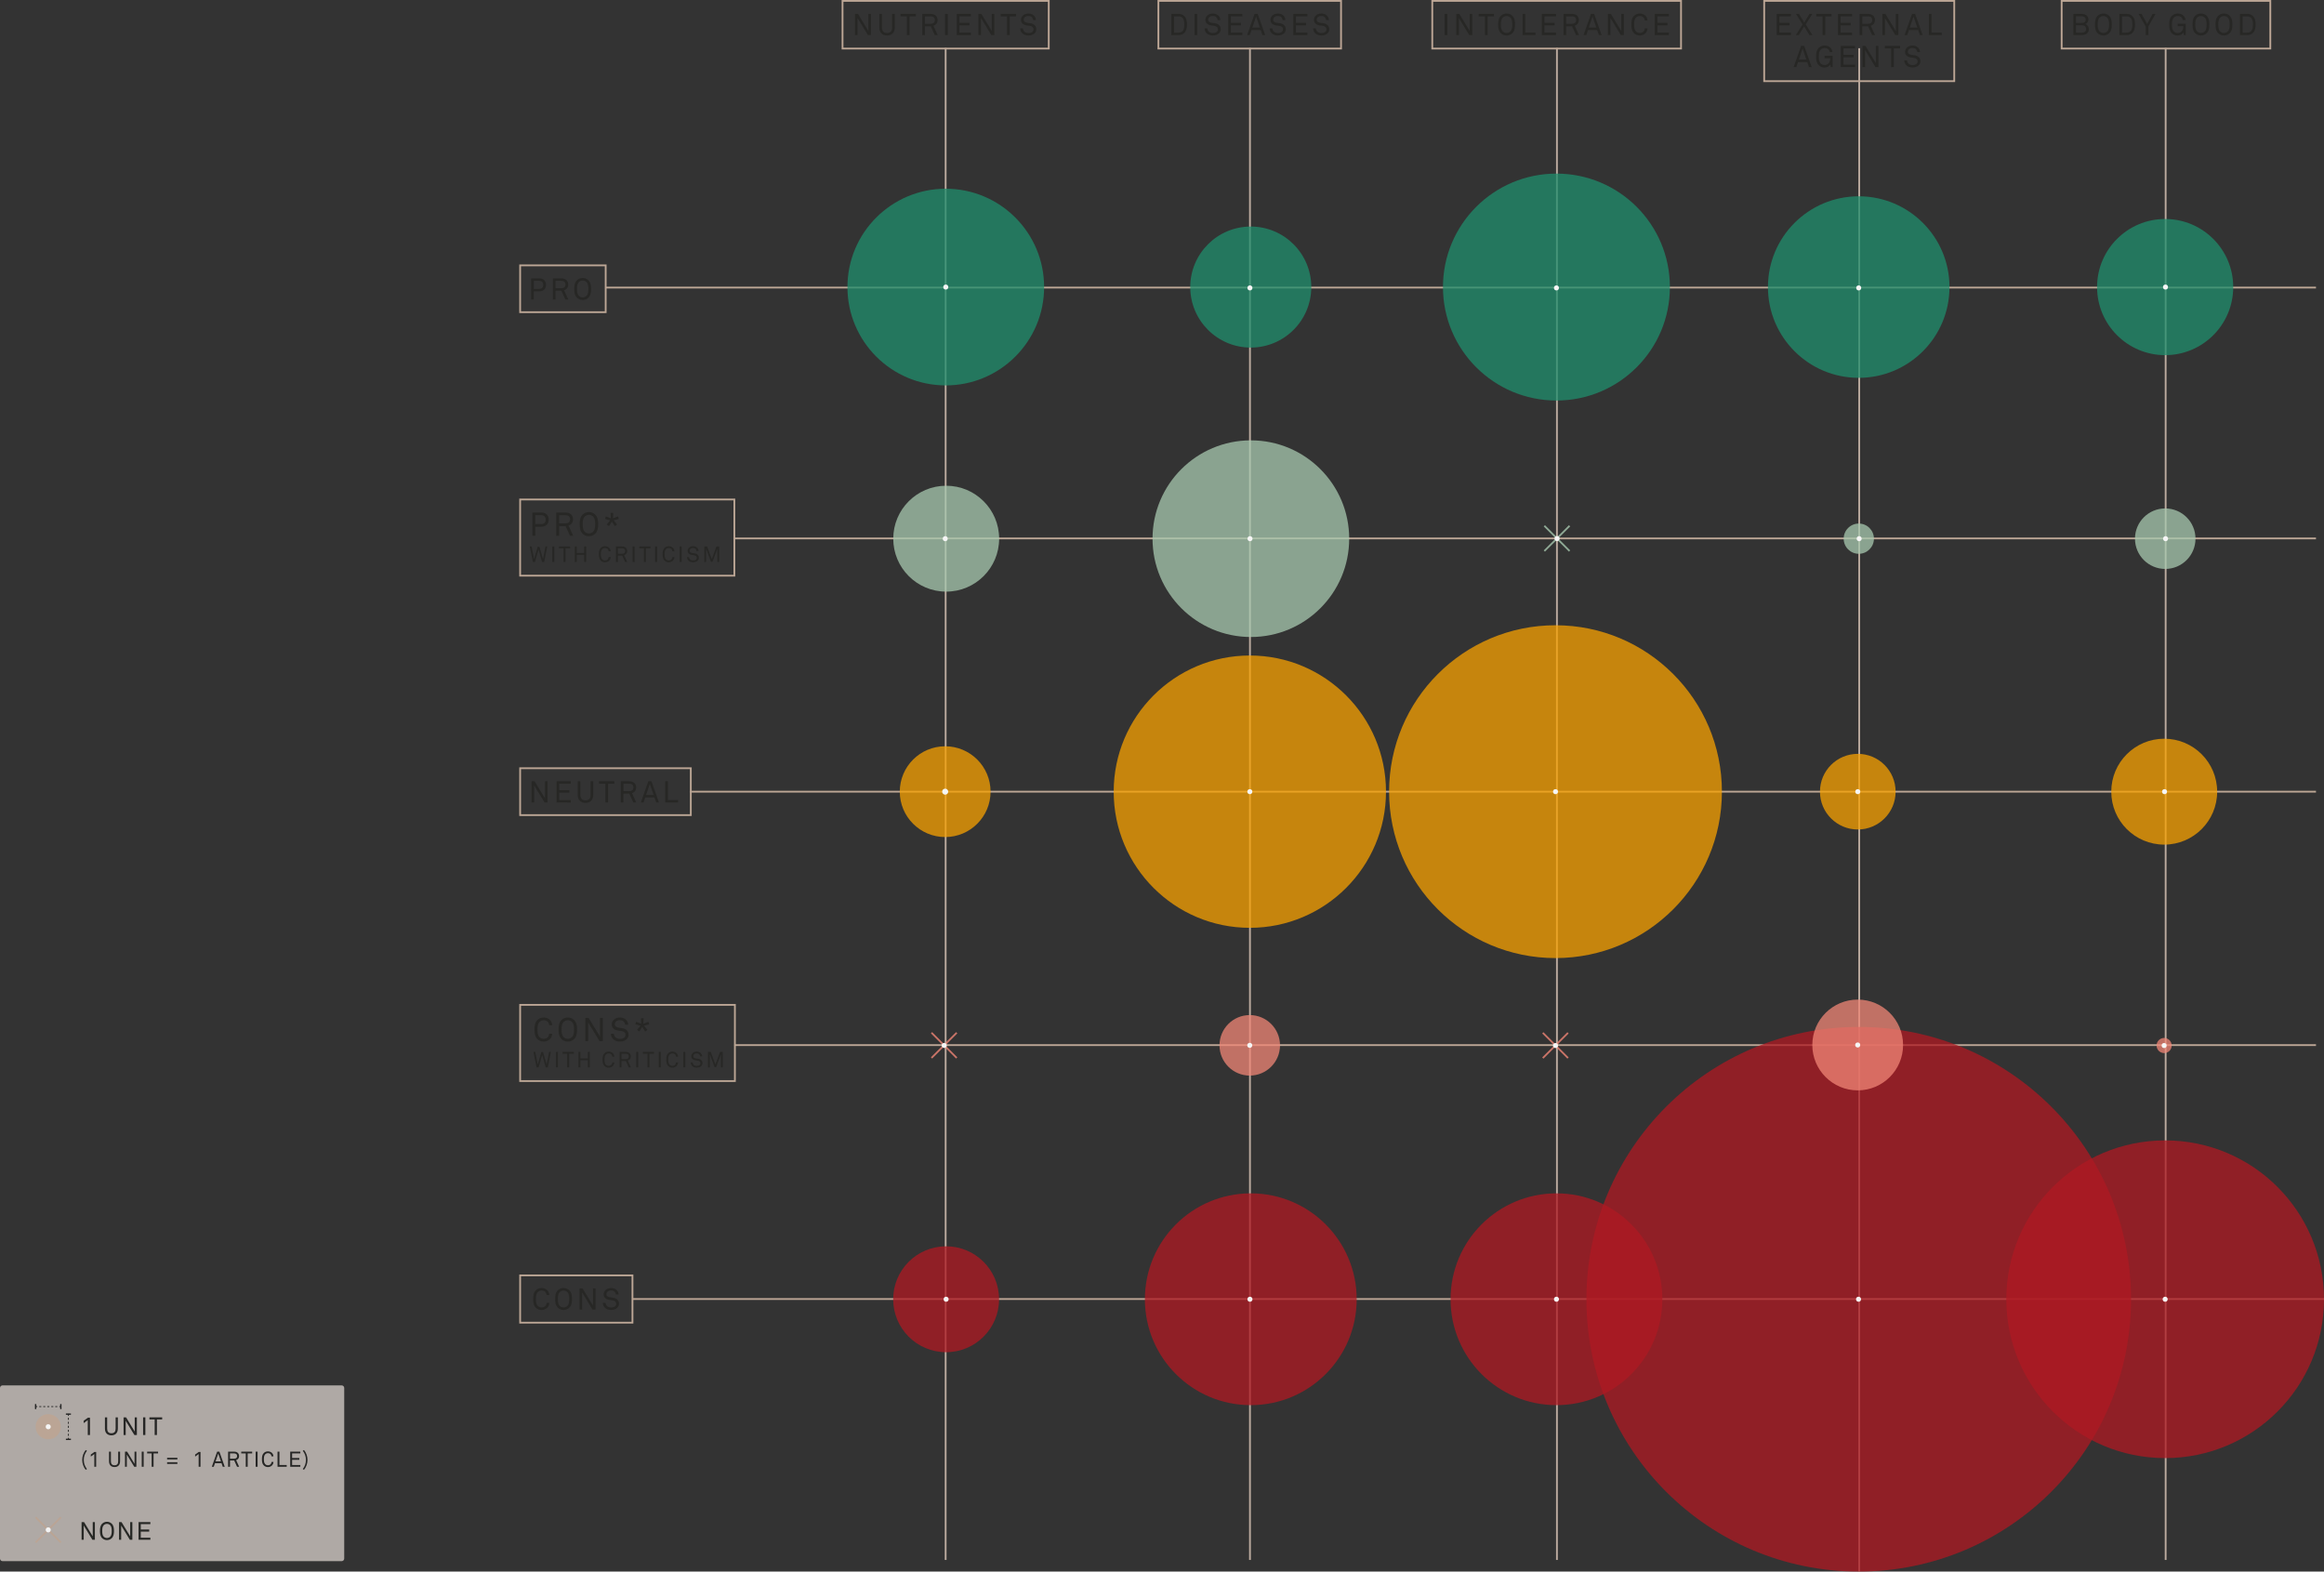 <?xml version="1.0" encoding="utf-8"?>
<!-- Generator: Adobe Illustrator 19.0.0, SVG Export Plug-In . SVG Version: 6.00 Build 0)  -->
<svg version="1.1" xmlns="http://www.w3.org/2000/svg" xmlns:xlink="http://www.w3.org/1999/xlink" x="0px" y="0px"
	 viewBox="0 0 1306.404 883.402" enable-background="new 0 0 1306.404 883.402" xml:space="preserve">
<rect x="0" y="0" width="1306.404" height="883.402" fill="#333333" stroke="none"/>
<g id="Livello_1">
</g>
<g id="Livello_4">
	<path opacity="0.7" fill="#E5DCD6" d="M192.043,877.556H1.457c-0.805,0-1.457-0.653-1.457-1.458v-95.899
		c0-0.805,0.653-1.458,1.457-1.458h190.585c0.805,0,1.457,0.653,1.457,1.458v95.899C193.5,876.903,192.847,877.556,192.043,877.556z
		"/>
	<g>
		<g>
			<line fill="none" stroke="#BCAB9F" stroke-miterlimit="10" x1="1045.131" y1="27.105" x2="1045.131" y2="883.402"/>
			<line fill="none" stroke="#BCAB9F" stroke-miterlimit="10" x1="1217.387" y1="27.002" x2="1217.387" y2="876.883"/>
			<line fill="none" stroke="#BCAB9F" stroke-miterlimit="10" x1="875.21" y1="27.002" x2="875.21" y2="876.883"/>
			<line fill="none" stroke="#BCAB9F" stroke-miterlimit="10" x1="702.649" y1="27.002" x2="702.649" y2="876.883"/>
			<line fill="none" stroke="#BCAB9F" stroke-miterlimit="10" x1="531.576" y1="27.002" x2="531.576" y2="876.883"/>
		</g>
		<g>
			<g>
				<line fill="none" stroke="#BCA695" stroke-miterlimit="10" x1="355.531" y1="730.205" x2="1306.404" y2="730.205"/>
				<g>
					<g>
						<path fill="#272725" d="M307.637,735.097c-0.722,0.722-1.898,1.277-3.191,1.277c-1.193,0-2.369-0.437-3.226-1.277
							c-1.294-1.26-1.495-3.007-1.495-4.906s0.201-3.646,1.495-4.905c0.856-0.84,2.032-1.277,3.226-1.277
							c1.293,0,2.453,0.504,3.175,1.226c0.689,0.706,1.126,1.613,1.176,2.722h-1.545c-0.017-0.655-0.269-1.226-0.655-1.663
							c-0.471-0.521-1.243-0.874-2.15-0.874c-0.807,0-1.596,0.319-2.167,0.907c-0.975,1.008-1.009,2.621-1.009,3.864
							s0.034,2.856,1.009,3.864c0.571,0.588,1.36,0.907,2.167,0.907c0.907,0,1.696-0.387,2.167-0.907
							c0.387-0.437,0.639-1.059,0.655-1.714h1.546C308.763,733.45,308.326,734.391,307.637,735.097z"/>
						<path fill="#272725" d="M320.007,735.097c-0.857,0.84-2.017,1.277-3.209,1.277s-2.352-0.437-3.209-1.277
							c-1.293-1.26-1.528-3.007-1.528-4.906s0.235-3.646,1.528-4.905c0.857-0.84,2.017-1.277,3.209-1.277s2.352,0.437,3.209,1.277
							c1.293,1.26,1.528,3.007,1.528,4.905S321.3,733.837,320.007,735.097z M318.965,726.327c-0.571-0.588-1.36-0.891-2.167-0.891
							s-1.596,0.303-2.167,0.891c-0.975,1.008-1.025,2.621-1.025,3.864s0.051,2.856,1.025,3.864c0.571,0.588,1.36,0.89,2.167,0.89
							s1.596-0.302,2.167-0.89c0.975-1.008,1.025-2.621,1.025-3.864S319.939,727.335,318.965,726.327z"/>
						<path fill="#272725" d="M333.082,736.138l-5.846-9.576v9.576h-1.445v-11.911h1.681l5.846,9.609v-9.609h1.445v11.911H333.082z"
							/>
						<path fill="#272725" d="M346.948,735.164c-0.823,0.807-2.101,1.193-3.377,1.193c-1.445,0-2.604-0.403-3.41-1.142
							c-0.757-0.706-1.277-1.73-1.277-2.856h1.562c0,0.706,0.353,1.411,0.84,1.881c0.538,0.521,1.445,0.739,2.285,0.739
							c0.907,0,1.68-0.185,2.218-0.689c0.369-0.336,0.604-0.756,0.604-1.394c0-0.924-0.588-1.697-1.999-1.916l-1.882-0.286
							c-1.781-0.269-3.175-1.26-3.175-3.158c0-0.891,0.402-1.747,1.041-2.352c0.823-0.773,1.882-1.176,3.125-1.176
							c1.159,0,2.302,0.386,3.091,1.142c0.723,0.689,1.109,1.546,1.143,2.554h-1.562c-0.033-0.588-0.252-1.109-0.588-1.495
							c-0.453-0.521-1.176-0.823-2.1-0.823c-0.857,0-1.597,0.235-2.117,0.823c-0.302,0.353-0.487,0.756-0.487,1.293
							c0,1.075,0.891,1.562,1.781,1.68c0.672,0.084,1.327,0.202,1.982,0.302c1.982,0.286,3.31,1.495,3.31,3.377
							C347.956,733.854,347.536,734.593,346.948,735.164z"/>
					</g>
					<rect x="292.389" y="716.917" fill="none" stroke="#BCA695" stroke-miterlimit="10" width="63.142" height="26.575"/>
				</g>
			</g>
			<g>
				<line fill="none" stroke="#BCA695" stroke-miterlimit="10" x1="387.877" y1="445.011" x2="1301.896" y2="445.011"/>
				<g>
					<g>
						<path fill="#272725" d="M306.127,451.091l-5.863-9.602v9.602h-1.448v-11.943h1.685l5.862,9.636v-9.636h1.448v11.943H306.127z"
							/>
						<path fill="#272725" d="M312.87,451.091v-11.943h7.985v1.381h-6.486v3.639h5.694v1.415h-5.694v4.127h6.486v1.381H312.87z"/>
						<path fill="#272725" d="M329.114,451.31c-2.679,0-4.363-1.617-4.363-4.599v-7.563h1.499v7.597
							c0,1.904,0.792,3.167,2.864,3.167c2.071,0,2.863-1.263,2.863-3.167v-7.597h1.499v7.563
							C333.476,449.693,331.793,451.31,329.114,451.31z"/>
						<path fill="#272725" d="M341.805,440.546v10.545h-1.517v-10.545h-3.555v-1.398h8.625v1.398H341.805z"/>
						<path fill="#272725" d="M356.01,451.091l-2.258-4.97h-3.302v4.97h-1.499v-11.943h4.684c1.397,0,2.375,0.387,3.031,1.061
							c0.573,0.606,0.943,1.381,0.943,2.426s-0.336,1.752-0.909,2.358c-0.354,0.371-0.859,0.657-1.432,0.842l2.392,5.256H356.01z
							 M353.635,440.529h-3.185v4.195h3.185c1.414,0,2.426-0.573,2.426-2.089S355.049,440.529,353.635,440.529z"/>
						<path fill="#272725" d="M368.884,451.091l-0.977-2.83h-5.188l-0.961,2.83h-1.516l4.211-11.943h1.752l4.229,11.943H368.884z
							 M365.296,440.647l-2.105,6.199h4.228L365.296,440.647z"/>
						<path fill="#272725" d="M373.942,451.091v-11.943h1.499v10.545h5.744v1.398H373.942z"/>
					</g>
					<rect x="292.389" y="431.837" fill="none" stroke="#BCA695" stroke-miterlimit="10" width="95.939" height="26.348"/>
				</g>
			</g>
			<g>
				<line fill="none" stroke="#BCA695" stroke-miterlimit="10" x1="412.802" y1="587.475" x2="1301.896" y2="587.475"/>
				<g>
					<g>
						<path fill="#272725" d="M309.134,584.106c-0.792,0.792-2.082,1.4-3.502,1.4c-1.309,0-2.599-0.479-3.539-1.4
							c-1.419-1.383-1.641-3.3-1.641-5.383c0-2.083,0.222-4,1.641-5.382c0.94-0.922,2.23-1.401,3.539-1.401
							c1.42,0,2.691,0.553,3.484,1.346c0.756,0.774,1.234,1.77,1.29,2.986h-1.696c-0.018-0.719-0.295-1.346-0.719-1.825
							c-0.516-0.571-1.363-0.958-2.359-0.958c-0.885,0-1.751,0.35-2.378,0.995c-1.068,1.106-1.105,2.875-1.105,4.239
							c0,1.364,0.037,3.134,1.105,4.24c0.627,0.645,1.493,0.996,2.378,0.996c0.996,0,1.862-0.424,2.378-0.996
							c0.424-0.479,0.7-1.161,0.719-1.88h1.696C310.369,582.299,309.89,583.331,309.134,584.106z"/>
						<path fill="#272725" d="M322.699,584.106c-0.939,0.921-2.212,1.4-3.521,1.4s-2.58-0.479-3.521-1.4
							c-1.419-1.383-1.678-3.3-1.678-5.383c0-2.083,0.259-4,1.678-5.382c0.94-0.922,2.212-1.401,3.521-1.401
							s2.581,0.479,3.521,1.401c1.42,1.382,1.678,3.299,1.678,5.382C324.377,580.806,324.119,582.723,322.699,584.106z
							 M321.557,574.484c-0.627-0.645-1.493-0.977-2.378-0.977s-1.751,0.332-2.378,0.977c-1.069,1.106-1.124,2.875-1.124,4.239
							c0,1.364,0.055,3.134,1.124,4.24c0.627,0.645,1.493,0.977,2.378,0.977s1.751-0.332,2.378-0.977
							c1.069-1.106,1.124-2.875,1.124-4.24C322.681,577.359,322.626,575.59,321.557,574.484z"/>
						<path fill="#272725" d="M337.039,585.248l-6.414-10.507v10.507h-1.585v-13.069h1.843l6.415,10.543v-10.543h1.585v13.069
							H337.039z"/>
						<path fill="#272725" d="M352.244,584.179c-0.903,0.885-2.304,1.309-3.704,1.309c-1.586,0-2.857-0.442-3.742-1.253
							c-0.83-0.774-1.401-1.898-1.401-3.134h1.715c0,0.774,0.387,1.548,0.921,2.064c0.59,0.571,1.586,0.811,2.508,0.811
							c0.995,0,1.843-0.203,2.433-0.755c0.405-0.369,0.663-0.83,0.663-1.53c0-1.014-0.645-1.861-2.193-2.101l-2.064-0.313
							c-1.953-0.295-3.483-1.382-3.483-3.465c0-0.977,0.442-1.917,1.143-2.581c0.903-0.848,2.064-1.291,3.429-1.291
							c1.271,0,2.525,0.424,3.392,1.254c0.793,0.755,1.217,1.695,1.253,2.802h-1.714c-0.037-0.646-0.276-1.217-0.646-1.641
							c-0.497-0.571-1.29-0.903-2.304-0.903c-0.94,0-1.751,0.258-2.322,0.903c-0.332,0.387-0.534,0.829-0.534,1.419
							c0,1.18,0.977,1.714,1.953,1.844c0.737,0.092,1.456,0.221,2.176,0.332c2.175,0.313,3.631,1.641,3.631,3.705
							C353.35,582.741,352.89,583.552,352.244,584.179z"/>
						<path fill="#272725" d="M361.994,576.567l1.917,2.378l-1.234,0.885l-1.659-2.562l-1.641,2.562l-1.235-0.922l1.917-2.341
							l-2.931-0.756l0.479-1.456l2.82,1.106l-0.147-3.042h1.529l-0.184,3.042l2.838-1.106l0.461,1.456L361.994,576.567z"/>
						<path fill="#272725" d="M307.938,599.993h-1.167l-1.989-7.014l-2.015,7.014h-1.154l-1.745-8.709h1.02l1.389,7.1l2.015-6.977
							h0.982l2.015,6.964l1.388-7.087h0.995L307.938,599.993z"/>
						<path fill="#272725" d="M312.524,599.993v-8.709h1.117v8.709H312.524z"/>
						<path fill="#272725" d="M319.957,592.303v7.689h-1.106v-7.689h-2.591v-1.02h6.289v1.02H319.957z"/>
						<path fill="#272725" d="M330.437,599.993v-4.017h-4.177v4.017h-1.093v-8.709h1.093v3.636h4.177v-3.636h1.093v8.709H330.437z"
							/>
						<path fill="#272725" d="M344.481,599.231c-0.528,0.528-1.388,0.934-2.334,0.934c-0.872,0-1.731-0.319-2.358-0.934
							c-0.945-0.921-1.093-2.199-1.093-3.586c0-1.388,0.147-2.666,1.093-3.587c0.627-0.614,1.486-0.934,2.358-0.934
							c0.946,0,1.793,0.369,2.321,0.897c0.504,0.516,0.823,1.179,0.86,1.99h-1.13c-0.013-0.479-0.197-0.896-0.479-1.216
							c-0.344-0.38-0.909-0.639-1.572-0.639c-0.59,0-1.167,0.233-1.584,0.664c-0.713,0.737-0.737,1.916-0.737,2.825
							c0,0.909,0.024,2.088,0.737,2.825c0.417,0.43,0.994,0.663,1.584,0.663c0.663,0,1.24-0.283,1.585-0.663
							c0.282-0.319,0.467-0.774,0.479-1.253h1.13C345.305,598.028,344.985,598.716,344.481,599.231z"/>
						<path fill="#272725" d="M353.438,599.993l-1.646-3.624h-2.408v3.624h-1.093v-8.709h3.415c1.02,0,1.731,0.283,2.211,0.774
							c0.417,0.442,0.688,1.007,0.688,1.769c0,0.761-0.246,1.277-0.663,1.719c-0.258,0.271-0.627,0.479-1.044,0.614l1.744,3.833
							H353.438z M351.707,592.291h-2.322v3.059h2.322c1.031,0,1.769-0.417,1.769-1.523
							C353.475,592.721,352.738,592.291,351.707,592.291z"/>
						<path fill="#272725" d="M357.655,599.993v-8.709h1.117v8.709H357.655z"/>
						<path fill="#272725" d="M365.088,592.303v7.689h-1.106v-7.689h-2.591v-1.02h6.289v1.02H365.088z"/>
						<path fill="#272725" d="M370.298,599.993v-8.709h1.117v8.709H370.298z"/>
						<path fill="#272725" d="M380.309,599.231c-0.528,0.528-1.388,0.934-2.334,0.934c-0.872,0-1.731-0.319-2.358-0.934
							c-0.945-0.921-1.093-2.199-1.093-3.586c0-1.388,0.147-2.666,1.093-3.587c0.627-0.614,1.486-0.934,2.358-0.934
							c0.946,0,1.793,0.369,2.321,0.897c0.504,0.516,0.823,1.179,0.86,1.99h-1.13c-0.013-0.479-0.197-0.896-0.479-1.216
							c-0.344-0.38-0.909-0.639-1.572-0.639c-0.59,0-1.167,0.233-1.584,0.664c-0.713,0.737-0.737,1.916-0.737,2.825
							c0,0.909,0.024,2.088,0.737,2.825c0.417,0.43,0.994,0.663,1.584,0.663c0.663,0,1.24-0.283,1.585-0.663
							c0.282-0.319,0.467-0.774,0.479-1.253h1.13C381.133,598.028,380.813,598.716,380.309,599.231z"/>
						<path fill="#272725" d="M384.121,599.993v-8.709h1.117v8.709H384.121z"/>
						<path fill="#272725" d="M394.145,599.281c-0.603,0.589-1.536,0.872-2.47,0.872c-1.056,0-1.903-0.295-2.493-0.835
							c-0.553-0.516-0.934-1.265-0.934-2.088h1.143c0,0.516,0.258,1.032,0.614,1.375c0.393,0.381,1.056,0.541,1.67,0.541
							c0.664,0,1.229-0.135,1.622-0.503c0.27-0.246,0.441-0.553,0.441-1.02c0-0.676-0.43-1.241-1.461-1.4l-1.376-0.209
							c-1.302-0.196-2.321-0.921-2.321-2.309c0-0.651,0.295-1.277,0.761-1.72c0.603-0.565,1.376-0.86,2.285-0.86
							c0.848,0,1.683,0.283,2.26,0.835c0.528,0.503,0.812,1.13,0.836,1.867h-1.143c-0.024-0.43-0.185-0.811-0.43-1.093
							c-0.332-0.381-0.86-0.602-1.536-0.602c-0.626,0-1.166,0.172-1.547,0.602c-0.222,0.258-0.356,0.553-0.356,0.946
							c0,0.786,0.65,1.142,1.302,1.228c0.491,0.062,0.971,0.147,1.449,0.221c1.45,0.209,2.42,1.093,2.42,2.469
							C394.882,598.323,394.575,598.863,394.145,599.281z"/>
						<path fill="#272725" d="M405.265,599.993v-7.345l-2.702,7.222h-0.86L399,592.586v7.407h-1.044v-8.709h1.572l2.629,7.087
							l2.616-7.087h1.535v8.709H405.265z"/>
					</g>
					<rect x="292.389" y="564.854" fill="none" stroke="#BCA695" stroke-miterlimit="10" width="120.719" height="42.826"/>
				</g>
			</g>
			<g>
				<line fill="none" stroke="#BCA695" stroke-miterlimit="10" x1="340.47" y1="161.648" x2="1301.896" y2="161.648"/>
				<g>
					<g>
						<path fill="#272725" d="M305.927,162.774c-0.638,0.639-1.612,0.991-2.923,0.991h-2.94v4.62h-1.495v-11.911h4.419
							c1.395,0,2.386,0.386,3.023,1.075c0.571,0.622,0.907,1.479,0.907,2.52C306.918,161.228,306.565,162.135,305.927,162.774z
							 M302.953,157.835h-2.89v4.569h2.907c1.596,0,2.402-0.739,2.402-2.335C305.373,158.557,304.432,157.835,302.953,157.835z"/>
						<path fill="#272725" d="M317.826,168.385l-2.251-4.956h-3.293v4.956h-1.495v-11.911h4.671c1.395,0,2.368,0.386,3.023,1.059
							c0.571,0.604,0.941,1.377,0.941,2.419s-0.336,1.747-0.907,2.352c-0.354,0.37-0.857,0.655-1.429,0.84l2.386,5.242H317.826z
							 M315.458,157.851h-3.176v4.183h3.176c1.411,0,2.419-0.571,2.419-2.083C317.877,158.44,316.869,157.851,315.458,157.851z"/>
						<path fill="#272725" d="M330.751,167.343c-0.857,0.84-2.017,1.277-3.209,1.277s-2.352-0.437-3.209-1.277
							c-1.293-1.26-1.528-3.007-1.528-4.906s0.235-3.646,1.528-4.905c0.857-0.84,2.017-1.277,3.209-1.277s2.352,0.437,3.209,1.277
							c1.293,1.26,1.528,3.007,1.528,4.905S332.044,166.083,330.751,167.343z M329.709,158.574c-0.571-0.588-1.36-0.891-2.167-0.891
							s-1.596,0.303-2.167,0.891c-0.975,1.008-1.025,2.621-1.025,3.864s0.051,2.856,1.025,3.864c0.571,0.588,1.36,0.89,2.167,0.89
							s1.596-0.302,2.167-0.89c0.975-1.008,1.025-2.621,1.025-3.864S330.684,159.582,329.709,158.574z"/>
					</g>
					<rect x="292.389" y="149.165" fill="none" stroke="#BCA695" stroke-miterlimit="10" width="48.081" height="26.314"/>
				</g>
			</g>
			<g>
				<line fill="none" stroke="#BCA695" stroke-miterlimit="10" x1="412.802" y1="302.655" x2="1301.896" y2="302.655"/>
				<g>
					<g>
						<path fill="#272725" d="M307.349,295.004c-0.701,0.7-1.77,1.087-3.207,1.087h-3.227v5.069h-1.641v-13.069h4.849
							c1.529,0,2.617,0.424,3.317,1.18c0.627,0.682,0.995,1.622,0.995,2.765C308.435,293.307,308.049,294.303,307.349,295.004z
							 M304.086,289.584h-3.171v5.014h3.189c1.751,0,2.636-0.811,2.636-2.562C306.74,290.377,305.708,289.584,304.086,289.584z"/>
						<path fill="#272725" d="M320.397,301.16l-2.47-5.438h-3.613v5.438h-1.64v-13.069h5.124c1.529,0,2.599,0.424,3.317,1.162
							c0.627,0.663,1.032,1.511,1.032,2.654c0,1.143-0.368,1.917-0.995,2.58c-0.387,0.406-0.94,0.719-1.566,0.922l2.617,5.751
							H320.397z M317.799,289.603h-3.484v4.589h3.484c1.548,0,2.654-0.626,2.654-2.285
							C320.453,290.248,319.347,289.603,317.799,289.603z"/>
						<path fill="#272725" d="M334.571,300.017c-0.939,0.921-2.212,1.4-3.521,1.4s-2.58-0.479-3.521-1.4
							c-1.419-1.383-1.678-3.3-1.678-5.383c0-2.083,0.259-4,1.678-5.382c0.94-0.922,2.212-1.401,3.521-1.401
							s2.581,0.479,3.521,1.401c1.42,1.382,1.678,3.299,1.678,5.382C336.249,296.718,335.991,298.635,334.571,300.017z
							 M333.429,290.395c-0.627-0.645-1.493-0.977-2.378-0.977s-1.751,0.332-2.378,0.977c-1.068,1.106-1.124,2.875-1.124,4.239
							c0,1.364,0.056,3.134,1.124,4.24c0.627,0.645,1.493,0.977,2.378,0.977s1.751-0.332,2.378-0.977
							c1.069-1.106,1.124-2.875,1.124-4.24C334.553,293.271,334.498,291.501,333.429,290.395z"/>
						<path fill="#272725" d="M344.947,292.478l1.917,2.378l-1.234,0.885l-1.659-2.562l-1.641,2.562l-1.235-0.922l1.917-2.341
							l-2.931-0.756l0.479-1.456l2.82,1.106l-0.147-3.042h1.529l-0.184,3.042l2.838-1.106l0.461,1.456L344.947,292.478z"/>
						<path fill="#272725" d="M305.894,315.905h-1.167l-1.989-7.014l-2.015,7.014h-1.154l-1.744-8.709h1.019l1.389,7.1l2.015-6.977
							h0.982l2.015,6.964l1.388-7.087h0.995L305.894,315.905z"/>
						<path fill="#272725" d="M310.48,315.905v-8.709h1.117v8.709H310.48z"/>
						<path fill="#272725" d="M317.913,308.215v7.689h-1.105v-7.689h-2.592v-1.02h6.289v1.02H317.913z"/>
						<path fill="#272725" d="M328.393,315.905v-4.017h-4.177v4.017h-1.093v-8.709h1.093v3.636h4.177v-3.636h1.093v8.709H328.393z"
							/>
						<path fill="#272725" d="M342.437,315.143c-0.528,0.528-1.388,0.934-2.334,0.934c-0.872,0-1.731-0.319-2.358-0.934
							c-0.945-0.921-1.093-2.199-1.093-3.586c0-1.388,0.147-2.666,1.093-3.587c0.627-0.614,1.486-0.934,2.358-0.934
							c0.946,0,1.794,0.369,2.321,0.897c0.504,0.516,0.823,1.179,0.86,1.99h-1.13c-0.013-0.479-0.197-0.896-0.479-1.216
							c-0.344-0.38-0.909-0.639-1.572-0.639c-0.59,0-1.167,0.233-1.584,0.664c-0.713,0.737-0.737,1.916-0.737,2.825
							c0,0.909,0.024,2.088,0.737,2.825c0.417,0.43,0.994,0.663,1.584,0.663c0.663,0,1.24-0.283,1.585-0.663
							c0.282-0.319,0.467-0.774,0.479-1.253h1.13C343.261,313.939,342.941,314.627,342.437,315.143z"/>
						<path fill="#272725" d="M351.394,315.905l-1.646-3.624h-2.408v3.624h-1.093v-8.709h3.415c1.02,0,1.731,0.283,2.211,0.774
							c0.417,0.442,0.688,1.007,0.688,1.769c0,0.761-0.246,1.277-0.663,1.719c-0.258,0.271-0.627,0.479-1.044,0.614l1.744,3.833
							H351.394z M349.663,308.203h-2.322v3.059h2.322c1.031,0,1.769-0.417,1.769-1.523
							C351.432,308.633,350.694,308.203,349.663,308.203z"/>
						<path fill="#272725" d="M355.611,315.905v-8.709h1.117v8.709H355.611z"/>
						<path fill="#272725" d="M363.044,308.215v7.689h-1.105v-7.689h-2.592v-1.02h6.289v1.02H363.044z"/>
						<path fill="#272725" d="M368.254,315.905v-8.709h1.117v8.709H368.254z"/>
						<path fill="#272725" d="M378.266,315.143c-0.528,0.528-1.388,0.934-2.334,0.934c-0.872,0-1.731-0.319-2.358-0.934
							c-0.945-0.921-1.093-2.199-1.093-3.586c0-1.388,0.147-2.666,1.093-3.587c0.627-0.614,1.486-0.934,2.358-0.934
							c0.946,0,1.794,0.369,2.321,0.897c0.504,0.516,0.823,1.179,0.86,1.99h-1.13c-0.013-0.479-0.197-0.896-0.479-1.216
							c-0.344-0.38-0.909-0.639-1.572-0.639c-0.59,0-1.167,0.233-1.584,0.664c-0.713,0.737-0.737,1.916-0.737,2.825
							c0,0.909,0.024,2.088,0.737,2.825c0.417,0.43,0.994,0.663,1.584,0.663c0.663,0,1.24-0.283,1.585-0.663
							c0.282-0.319,0.467-0.774,0.479-1.253h1.13C379.089,313.939,378.769,314.627,378.266,315.143z"/>
						<path fill="#272725" d="M382.077,315.905v-8.709h1.117v8.709H382.077z"/>
						<path fill="#272725" d="M392.101,315.192c-0.603,0.589-1.536,0.872-2.47,0.872c-1.056,0-1.903-0.295-2.493-0.835
							c-0.553-0.516-0.934-1.265-0.934-2.088h1.143c0,0.516,0.258,1.032,0.614,1.375c0.393,0.381,1.056,0.541,1.67,0.541
							c0.664,0,1.229-0.135,1.622-0.503c0.27-0.246,0.441-0.553,0.441-1.02c0-0.676-0.43-1.241-1.461-1.4l-1.376-0.209
							c-1.302-0.196-2.321-0.921-2.321-2.309c0-0.651,0.294-1.277,0.761-1.72c0.603-0.565,1.376-0.86,2.285-0.86
							c0.848,0,1.683,0.283,2.26,0.835c0.528,0.503,0.812,1.13,0.836,1.867h-1.143c-0.024-0.43-0.185-0.811-0.43-1.093
							c-0.332-0.381-0.86-0.602-1.536-0.602c-0.626,0-1.167,0.172-1.547,0.602c-0.222,0.258-0.356,0.553-0.356,0.946
							c0,0.786,0.65,1.142,1.302,1.228c0.491,0.062,0.971,0.147,1.449,0.221c1.45,0.209,2.42,1.093,2.42,2.469
							C392.838,314.234,392.531,314.775,392.101,315.192z"/>
						<path fill="#272725" d="M403.221,315.905v-7.345l-2.702,7.222h-0.86l-2.702-7.284v7.407h-1.044v-8.709h1.572l2.629,7.087
							l2.616-7.087h1.535v8.709H403.221z"/>
					</g>
					<rect x="292.389" y="280.766" fill="none" stroke="#BCA695" stroke-miterlimit="10" width="120.413" height="42.826"/>
				</g>
			</g>
		</g>
		<g>
			<g>
				<rect x="805.134" y="0.5" fill="none" stroke="#BCA695" stroke-miterlimit="10" width="139.839" height="26.793"/>
				<g>
					<path fill="#272725" d="M812.072,19.721V7.81h1.529v11.911H812.072z"/>
					<path fill="#272725" d="M825.935,19.721l-5.846-9.576v9.576h-1.445V7.81h1.681l5.846,9.609V7.81h1.445v11.911H825.935z"/>
					<path fill="#272725" d="M836.256,9.205v10.517h-1.513V9.205h-3.544V7.81h8.602v1.395H836.256z"/>
					<path fill="#272725" d="M850.12,18.68c-0.857,0.84-2.017,1.277-3.209,1.277s-2.352-0.437-3.209-1.277
						c-1.293-1.26-1.528-3.007-1.528-4.906s0.235-3.646,1.528-4.905c0.857-0.84,2.017-1.277,3.209-1.277s2.352,0.437,3.209,1.277
						c1.293,1.26,1.528,3.007,1.528,4.905S851.413,17.42,850.12,18.68z M849.078,9.91c-0.571-0.588-1.36-0.891-2.167-0.891
						s-1.596,0.303-2.167,0.891c-0.975,1.008-1.025,2.621-1.025,3.864s0.051,2.856,1.025,3.864c0.571,0.588,1.36,0.89,2.167,0.89
						s1.596-0.302,2.167-0.89c0.975-1.008,1.025-2.621,1.025-3.864S850.053,10.918,849.078,9.91z"/>
					<path fill="#272725" d="M855.904,19.721V7.81h1.495v10.517h5.729v1.395H855.904z"/>
					<path fill="#272725" d="M866.727,19.721V7.81h7.964v1.377h-6.469v3.629h5.679v1.411h-5.679v4.116h6.469v1.377H866.727z"/>
					<path fill="#272725" d="M885.951,19.721l-2.251-4.956h-3.293v4.956h-1.495V7.81h4.671c1.395,0,2.368,0.386,3.023,1.059
						c0.571,0.604,0.941,1.377,0.941,2.419s-0.336,1.747-0.907,2.352c-0.354,0.37-0.857,0.655-1.429,0.84l2.386,5.242H885.951z
						 M883.583,9.188h-3.176v4.183h3.176c1.411,0,2.419-0.571,2.419-2.083C886.002,9.776,884.994,9.188,883.583,9.188z"/>
					<path fill="#272725" d="M898.792,19.721l-0.975-2.822h-5.175l-0.957,2.822h-1.512l4.199-11.911h1.748l4.217,11.911H898.792z
						 M895.214,9.305l-2.101,6.183h4.217L895.214,9.305z"/>
					<path fill="#272725" d="M911.127,19.721l-5.846-9.576v9.576h-1.445V7.81h1.681l5.846,9.609V7.81h1.445v11.911H911.127z"/>
					<path fill="#272725" d="M924.976,18.68c-0.722,0.722-1.898,1.277-3.191,1.277c-1.193,0-2.369-0.437-3.226-1.277
						c-1.294-1.26-1.495-3.007-1.495-4.906s0.201-3.646,1.495-4.905c0.856-0.84,2.032-1.277,3.226-1.277
						c1.293,0,2.453,0.504,3.175,1.226c0.689,0.706,1.126,1.613,1.176,2.722h-1.545c-0.017-0.655-0.269-1.227-0.655-1.663
						c-0.471-0.521-1.243-0.874-2.15-0.874c-0.807,0-1.596,0.319-2.167,0.907c-0.975,1.008-1.009,2.621-1.009,3.864
						s0.034,2.856,1.009,3.864c0.571,0.588,1.36,0.907,2.167,0.907c0.907,0,1.696-0.387,2.167-0.907
						c0.387-0.437,0.639-1.059,0.655-1.714h1.546C926.102,17.033,925.665,17.974,924.976,18.68z"/>
					<path fill="#272725" d="M930.188,19.721V7.81h7.964v1.377h-6.469v3.629h5.679v1.411h-5.679v4.116h6.469v1.377H930.188z"/>
				</g>
			</g>
			<g>
				<rect x="651.172" y="0.5" fill="none" stroke="#BCA695" stroke-miterlimit="10" width="102.674" height="26.793"/>
				<g>
					<path fill="#272725" d="M665.708,18.529c-0.84,0.807-1.965,1.193-3.125,1.193h-4.149V7.81h4.149
						c1.16,0,2.285,0.403,3.125,1.209c1.311,1.243,1.529,3.024,1.529,4.738C667.237,15.471,667.002,17.285,665.708,18.529z
						 M664.7,10.011c-0.555-0.554-1.344-0.823-2.117-0.823h-2.654v9.156h2.654c0.773,0,1.562-0.269,2.117-0.823
						c0.94-0.958,1.024-2.486,1.024-3.763S665.641,10.986,664.7,10.011z"/>
					<path fill="#272725" d="M671.492,19.721V7.81h1.529v11.911H671.492z"/>
					<path fill="#272725" d="M685.204,18.747c-0.823,0.807-2.101,1.193-3.377,1.193c-1.445,0-2.604-0.403-3.41-1.142
						c-0.757-0.706-1.277-1.73-1.277-2.856h1.562c0,0.706,0.353,1.411,0.84,1.881c0.538,0.521,1.445,0.739,2.285,0.739
						c0.907,0,1.68-0.185,2.218-0.689c0.369-0.336,0.604-0.756,0.604-1.394c0-0.924-0.588-1.697-1.999-1.916l-1.882-0.286
						c-1.781-0.269-3.175-1.26-3.175-3.158c0-0.891,0.403-1.747,1.041-2.352c0.823-0.773,1.882-1.176,3.125-1.176
						c1.159,0,2.302,0.386,3.091,1.142c0.723,0.689,1.109,1.546,1.143,2.554h-1.562c-0.033-0.588-0.252-1.109-0.588-1.495
						c-0.453-0.521-1.176-0.823-2.1-0.823c-0.857,0-1.596,0.235-2.117,0.823c-0.302,0.353-0.487,0.756-0.487,1.293
						c0,1.075,0.891,1.562,1.781,1.68c0.672,0.084,1.327,0.202,1.982,0.302c1.982,0.286,3.31,1.495,3.31,3.377
						C686.212,17.437,685.792,18.176,685.204,18.747z"/>
					<path fill="#272725" d="M690.416,19.721V7.81h7.964v1.377h-6.469v3.629h5.679v1.411h-5.679v4.116h6.469v1.377H690.416z"/>
					<path fill="#272725" d="M709.674,19.721l-0.975-2.822h-5.175l-0.957,2.822h-1.512l4.199-11.911h1.748l4.217,11.911H709.674z
						 M706.096,9.305l-2.101,6.183h4.217L706.096,9.305z"/>
					<path fill="#272725" d="M721.774,18.747c-0.823,0.807-2.101,1.193-3.377,1.193c-1.445,0-2.604-0.403-3.41-1.142
						c-0.757-0.706-1.277-1.73-1.277-2.856h1.562c0,0.706,0.353,1.411,0.84,1.881c0.538,0.521,1.445,0.739,2.285,0.739
						c0.907,0,1.68-0.185,2.218-0.689c0.369-0.336,0.604-0.756,0.604-1.394c0-0.924-0.588-1.697-1.999-1.916l-1.882-0.286
						c-1.781-0.269-3.175-1.26-3.175-3.158c0-0.891,0.403-1.747,1.041-2.352c0.823-0.773,1.882-1.176,3.125-1.176
						c1.159,0,2.302,0.386,3.091,1.142c0.723,0.689,1.109,1.546,1.143,2.554h-1.562c-0.033-0.588-0.252-1.109-0.588-1.495
						c-0.453-0.521-1.176-0.823-2.1-0.823c-0.857,0-1.596,0.235-2.117,0.823c-0.302,0.353-0.487,0.756-0.487,1.293
						c0,1.075,0.891,1.562,1.781,1.68c0.672,0.084,1.327,0.202,1.982,0.302c1.982,0.286,3.31,1.495,3.31,3.377
						C722.782,17.437,722.362,18.176,721.774,18.747z"/>
					<path fill="#272725" d="M726.986,19.721V7.81h7.964v1.377h-6.469v3.629h5.679v1.411h-5.679v4.116h6.469v1.377H726.986z"/>
					<path fill="#272725" d="M746.227,18.747c-0.823,0.807-2.101,1.193-3.377,1.193c-1.445,0-2.604-0.403-3.41-1.142
						c-0.757-0.706-1.277-1.73-1.277-2.856h1.562c0,0.706,0.353,1.411,0.84,1.881c0.538,0.521,1.445,0.739,2.285,0.739
						c0.907,0,1.68-0.185,2.218-0.689c0.369-0.336,0.604-0.756,0.604-1.394c0-0.924-0.588-1.697-1.999-1.916l-1.882-0.286
						c-1.781-0.269-3.175-1.26-3.175-3.158c0-0.891,0.403-1.747,1.041-2.352c0.823-0.773,1.882-1.176,3.125-1.176
						c1.159,0,2.302,0.386,3.091,1.142c0.723,0.689,1.109,1.546,1.143,2.554h-1.562c-0.033-0.588-0.252-1.109-0.588-1.495
						c-0.453-0.521-1.176-0.823-2.1-0.823c-0.857,0-1.596,0.235-2.117,0.823c-0.302,0.353-0.487,0.756-0.487,1.293
						c0,1.075,0.891,1.562,1.781,1.68c0.672,0.084,1.327,0.202,1.982,0.302c1.982,0.286,3.31,1.495,3.31,3.377
						C747.235,17.437,746.815,18.176,746.227,18.747z"/>
				</g>
			</g>
			<g>
				<rect x="473.615" y="0.5" fill="none" stroke="#BCA695" stroke-miterlimit="10" width="115.923" height="26.793"/>
				<g>
					<path fill="#272725" d="M487.904,19.721l-5.846-9.576v9.576h-1.445V7.81h1.681l5.846,9.609V7.81h1.445v11.911H487.904z"/>
					<path fill="#272725" d="M498.645,19.94c-2.671,0-4.352-1.613-4.352-4.586V7.81h1.495v7.577c0,1.898,0.79,3.159,2.856,3.159
						s2.855-1.26,2.855-3.159V7.81h1.495v7.543C502.996,18.327,501.316,19.94,498.645,19.94z"/>
					<path fill="#272725" d="M511.301,9.205v10.517h-1.513V9.205h-3.544V7.81h8.602v1.395H511.301z"/>
					<path fill="#272725" d="M525.467,19.721l-2.251-4.956h-3.293v4.956h-1.495V7.81h4.671c1.395,0,2.368,0.386,3.023,1.059
						c0.571,0.604,0.941,1.377,0.941,2.419s-0.336,1.747-0.907,2.352c-0.354,0.37-0.857,0.655-1.429,0.84l2.386,5.242H525.467z
						 M523.099,9.188h-3.176v4.183h3.176c1.411,0,2.419-0.571,2.419-2.083C525.518,9.776,524.51,9.188,523.099,9.188z"/>
					<path fill="#272725" d="M531.234,19.721V7.81h1.529v11.911H531.234z"/>
					<path fill="#272725" d="M537.806,19.721V7.81h7.964v1.377h-6.469v3.629h5.679v1.411h-5.679v4.116h6.469v1.377H537.806z"/>
					<path fill="#272725" d="M557.281,19.721l-5.846-9.576v9.576h-1.445V7.81h1.681l5.846,9.609V7.81h1.445v11.911H557.281z"/>
					<path fill="#272725" d="M567.602,9.205v10.517h-1.512V9.205h-3.545V7.81h8.602v1.395H567.602z"/>
					<path fill="#272725" d="M581.534,18.747c-0.823,0.807-2.101,1.193-3.377,1.193c-1.445,0-2.604-0.403-3.41-1.142
						c-0.757-0.706-1.277-1.73-1.277-2.856h1.562c0,0.706,0.353,1.411,0.84,1.881c0.538,0.521,1.445,0.739,2.285,0.739
						c0.907,0,1.68-0.185,2.218-0.689c0.369-0.336,0.604-0.756,0.604-1.394c0-0.924-0.588-1.697-1.999-1.916l-1.882-0.286
						c-1.781-0.269-3.175-1.26-3.175-3.158c0-0.891,0.403-1.747,1.041-2.352c0.823-0.773,1.882-1.176,3.125-1.176
						c1.159,0,2.302,0.386,3.091,1.142c0.723,0.689,1.109,1.546,1.143,2.554h-1.562c-0.033-0.588-0.252-1.109-0.588-1.495
						c-0.453-0.521-1.176-0.823-2.1-0.823c-0.857,0-1.596,0.235-2.117,0.823c-0.302,0.353-0.487,0.756-0.487,1.293
						c0,1.075,0.891,1.562,1.781,1.68c0.672,0.084,1.327,0.202,1.982,0.302c1.982,0.286,3.31,1.495,3.31,3.377
						C582.542,17.437,582.122,18.176,581.534,18.747z"/>
				</g>
			</g>
			<g>
				<rect x="1158.934" y="0.5" fill="none" stroke="#BCA695" stroke-miterlimit="10" width="117.295" height="26.793"/>
				<g>
					<path fill="#272725" d="M1173.327,18.63c-0.673,0.722-1.814,1.092-2.991,1.092h-4.805V7.81h4.755
						c1.108,0,2.251,0.37,2.906,1.092c0.471,0.521,0.772,1.126,0.772,1.982c0,1.143-0.604,2.234-1.713,2.638
						c1.226,0.403,1.982,1.613,1.982,2.873C1174.234,17.353,1173.848,18.075,1173.327,18.63z M1170.286,9.137h-3.293v3.747h3.343
						c1.243,0,2.101-0.555,2.101-1.882C1172.436,9.759,1171.429,9.137,1170.286,9.137z M1170.37,14.194h-3.377v4.15h3.343
						c1.311,0,2.369-0.639,2.369-2.05C1172.705,14.967,1171.63,14.194,1170.37,14.194z"/>
					<path fill="#272725" d="M1185.596,18.68c-0.857,0.84-2.017,1.277-3.209,1.277s-2.352-0.437-3.209-1.277
						c-1.293-1.26-1.528-3.007-1.528-4.906s0.235-3.646,1.528-4.905c0.857-0.84,2.017-1.277,3.209-1.277s2.352,0.437,3.209,1.277
						c1.293,1.26,1.528,3.007,1.528,4.905S1186.889,17.42,1185.596,18.68z M1184.554,9.91c-0.571-0.588-1.36-0.891-2.167-0.891
						s-1.596,0.303-2.167,0.891c-0.975,1.008-1.025,2.621-1.025,3.864s0.051,2.856,1.025,3.864c0.571,0.588,1.36,0.89,2.167,0.89
						s1.596-0.302,2.167-0.89c0.975-1.008,1.025-2.621,1.025-3.864S1185.528,10.918,1184.554,9.91z"/>
					<path fill="#272725" d="M1198.654,18.529c-0.84,0.807-1.966,1.193-3.125,1.193h-4.149V7.81h4.149
						c1.159,0,2.285,0.403,3.125,1.209c1.311,1.243,1.529,3.024,1.529,4.738C1200.183,15.471,1199.948,17.285,1198.654,18.529z
						 M1197.646,10.011c-0.555-0.554-1.344-0.823-2.117-0.823h-2.654v9.156h2.654c0.773,0,1.562-0.269,2.117-0.823
						c0.94-0.958,1.024-2.486,1.024-3.763S1198.587,10.986,1197.646,10.011z"/>
					<path fill="#272725" d="M1207.682,14.883v4.838h-1.513v-4.838l-3.998-7.073h1.68l3.125,5.662l3.108-5.662h1.596
						L1207.682,14.883z"/>
					<path fill="#272725" d="M1227.63,19.721l-0.253-1.428c-0.588,0.975-1.897,1.664-3.242,1.664c-1.192,0-2.352-0.387-3.209-1.227
						c-1.209-1.176-1.545-2.822-1.545-4.956c0-1.898,0.252-3.646,1.545-4.905c0.857-0.84,2.017-1.277,3.209-1.277
						c1.345,0,2.588,0.47,3.41,1.344c0.571,0.605,0.975,1.361,1.025,2.318h-1.562c-0.051-0.554-0.235-0.941-0.538-1.31
						c-0.537-0.639-1.36-0.941-2.335-0.941c-0.806,0-1.596,0.319-2.167,0.907c-0.975,1.008-1.042,2.621-1.042,3.864
						c0,1.193,0.084,2.906,1.075,3.915c0.571,0.588,1.328,0.857,2.134,0.857c0.84,0,1.63-0.286,2.167-0.823
						c0.79-0.773,1.025-1.932,1.025-3.024h-3.192v-1.395h4.536v6.417H1227.63z"/>
					<path fill="#272725" d="M1240.436,18.68c-0.857,0.84-2.017,1.277-3.209,1.277s-2.352-0.437-3.209-1.277
						c-1.293-1.26-1.528-3.007-1.528-4.906s0.235-3.646,1.528-4.905c0.857-0.84,2.017-1.277,3.209-1.277s2.352,0.437,3.209,1.277
						c1.293,1.26,1.528,3.007,1.528,4.905S1241.729,17.42,1240.436,18.68z M1239.394,9.91c-0.571-0.588-1.36-0.891-2.167-0.891
						s-1.596,0.303-2.167,0.891c-0.975,1.008-1.025,2.621-1.025,3.864s0.051,2.856,1.025,3.864c0.571,0.588,1.36,0.89,2.167,0.89
						s1.596-0.302,2.167-0.89c0.975-1.008,1.025-2.621,1.025-3.864S1240.369,10.918,1239.394,9.91z"/>
					<path fill="#272725" d="M1253.378,18.68c-0.857,0.84-2.017,1.277-3.209,1.277s-2.352-0.437-3.209-1.277
						c-1.293-1.26-1.528-3.007-1.528-4.906s0.235-3.646,1.528-4.905c0.857-0.84,2.017-1.277,3.209-1.277s2.352,0.437,3.209,1.277
						c1.293,1.26,1.528,3.007,1.528,4.905S1254.671,17.42,1253.378,18.68z M1252.336,9.91c-0.571-0.588-1.36-0.891-2.167-0.891
						s-1.596,0.303-2.167,0.891c-0.975,1.008-1.025,2.621-1.025,3.864s0.051,2.856,1.025,3.864c0.571,0.588,1.36,0.89,2.167,0.89
						s1.596-0.302,2.167-0.89c0.975-1.008,1.025-2.621,1.025-3.864S1253.31,10.918,1252.336,9.91z"/>
					<path fill="#272725" d="M1266.436,18.529c-0.84,0.807-1.965,1.193-3.125,1.193h-4.149V7.81h4.149
						c1.16,0,2.285,0.403,3.125,1.209c1.311,1.243,1.529,3.024,1.529,4.738C1267.966,15.471,1267.73,17.285,1266.436,18.529z
						 M1265.429,10.011c-0.555-0.554-1.344-0.823-2.117-0.823h-2.654v9.156h2.654c0.773,0,1.562-0.269,2.117-0.823
						c0.94-0.958,1.024-2.486,1.024-3.763S1266.369,10.986,1265.429,10.011z"/>
				</g>
			</g>
			<g>
				<rect x="991.711" y="0.5" fill="none" stroke="#BCA695" stroke-miterlimit="10" width="106.841" height="45.125"/>
				<g>
					<path fill="#272725" d="M998.763,19.721V7.81h7.964v1.377h-6.469v3.629h5.679v1.411h-5.679v4.116h6.469v1.377H998.763z"/>
					<path fill="#272725" d="M1017.163,19.721l-3.023-4.889l-2.99,4.889h-1.63l3.764-6.014l-3.696-5.897h1.663l2.99,4.822
						l2.94-4.822h1.596l-3.713,5.897l3.764,6.014H1017.163z"/>
					<path fill="#272725" d="M1026.039,9.205v10.517h-1.513V9.205h-3.544V7.81h8.602v1.395H1026.039z"/>
					<path fill="#272725" d="M1033.166,19.721V7.81h7.964v1.377h-6.469v3.629h5.679v1.411h-5.679v4.116h6.469v1.377H1033.166z"/>
					<path fill="#272725" d="M1052.39,19.721l-2.251-4.956h-3.293v4.956h-1.495V7.81h4.671c1.395,0,2.368,0.386,3.023,1.059
						c0.571,0.604,0.941,1.377,0.941,2.419s-0.336,1.747-0.907,2.352c-0.354,0.37-0.857,0.655-1.429,0.84l2.386,5.242H1052.39z
						 M1050.021,9.188h-3.176v4.183h3.176c1.411,0,2.419-0.571,2.419-2.083C1052.44,9.776,1051.432,9.188,1050.021,9.188z"/>
					<path fill="#272725" d="M1065.448,19.721l-5.846-9.576v9.576h-1.445V7.81h1.681l5.846,9.609V7.81h1.445v11.911H1065.448z"/>
					<path fill="#272725" d="M1079.247,19.721l-0.975-2.822h-5.175l-0.957,2.822h-1.512l4.199-11.911h1.748l4.217,11.911H1079.247z
						 M1075.669,9.305l-2.101,6.183h4.217L1075.669,9.305z"/>
					<path fill="#272725" d="M1084.291,19.721V7.81h1.495v10.517h5.729v1.395H1084.291z"/>
					<path fill="#272725" d="M1016.887,37.721l-0.975-2.822h-5.175l-0.957,2.822h-1.512l4.199-11.911h1.748l4.217,11.911H1016.887z
						 M1013.309,27.305l-2.101,6.183h4.217L1013.309,27.305z"/>
					<path fill="#272725" d="M1029.138,37.721l-0.252-1.428c-0.588,0.975-1.898,1.664-3.242,1.664c-1.192,0-2.352-0.387-3.209-1.227
						c-1.209-1.176-1.545-2.822-1.545-4.956c0-1.898,0.252-3.646,1.545-4.905c0.857-0.84,2.017-1.277,3.209-1.277
						c1.344,0,2.588,0.47,3.41,1.344c0.571,0.605,0.975,1.361,1.025,2.318h-1.562c-0.051-0.554-0.235-0.941-0.538-1.31
						c-0.537-0.639-1.36-0.941-2.335-0.941c-0.807,0-1.596,0.319-2.167,0.907c-0.975,1.008-1.042,2.621-1.042,3.864
						c0,1.193,0.084,2.906,1.075,3.915c0.571,0.588,1.327,0.857,2.134,0.857c0.84,0,1.63-0.286,2.167-0.823
						c0.79-0.773,1.025-1.932,1.025-3.024h-3.192v-1.395h4.536v6.417H1029.138z"/>
					<path fill="#272725" d="M1034.788,37.721V25.81h7.964v1.377h-6.469v3.629h5.679v1.411h-5.679v4.116h6.469v1.377H1034.788z"/>
					<path fill="#272725" d="M1054.264,37.721l-5.846-9.576v9.576h-1.445V25.81h1.681l5.846,9.609V25.81h1.445v11.911H1054.264z"/>
					<path fill="#272725" d="M1064.585,27.205v10.517h-1.512V27.205h-3.545V25.81h8.602v1.395H1064.585z"/>
					<path fill="#272725" d="M1078.516,36.747c-0.823,0.807-2.101,1.193-3.377,1.193c-1.445,0-2.604-0.403-3.41-1.142
						c-0.757-0.706-1.277-1.73-1.277-2.856h1.562c0,0.706,0.353,1.411,0.84,1.881c0.538,0.521,1.445,0.739,2.285,0.739
						c0.907,0,1.68-0.185,2.218-0.689c0.369-0.336,0.604-0.756,0.604-1.394c0-0.924-0.588-1.697-1.999-1.916l-1.882-0.286
						c-1.781-0.269-3.175-1.26-3.175-3.158c0-0.891,0.403-1.747,1.041-2.352c0.823-0.773,1.882-1.176,3.125-1.176
						c1.159,0,2.302,0.386,3.091,1.142c0.723,0.689,1.109,1.546,1.143,2.554h-1.562c-0.033-0.588-0.252-1.109-0.588-1.495
						c-0.453-0.521-1.176-0.823-2.1-0.823c-0.857,0-1.596,0.235-2.117,0.823c-0.302,0.353-0.487,0.756-0.487,1.293
						c0,1.075,0.891,1.562,1.781,1.68c0.672,0.084,1.327,0.202,1.982,0.302c1.982,0.286,3.31,1.495,3.31,3.377
						C1079.524,35.437,1079.104,36.176,1078.516,36.747z"/>
				</g>
			</g>
		</g>
	</g>
	<g>
		<g>
			<circle opacity="0.75" fill="#AF1922" cx="1217.113" cy="730.331" r="89.291"/>
			<circle fill="#F5F5F5" cx="1217.113" cy="730.331" r="1.417"/>
		</g>
		<g>
			<g>
				<circle opacity="0.75" fill="#AF1922" cx="1044.857" cy="730.331" r="153.071"/>
				<circle fill="#F6F6F6" cx="1044.857" cy="730.331" r="0.85"/>
			</g>
			<circle fill="#F5F5F5" cx="1044.742" cy="730.331" r="1.417"/>
		</g>
		<g>
			<g>
				<circle opacity="0.75" fill="#AF1922" cx="874.936" cy="730.331" r="59.528"/>
				<circle fill="#F6F6F6" cx="874.936" cy="730.331" r="0.85"/>
			</g>
			<circle fill="#F5F5F5" cx="874.936" cy="730.331" r="1.417"/>
		</g>
		<g>
			<g>
				<circle opacity="0.75" fill="#AF1922" cx="703.11" cy="730.331" r="59.528"/>
				<circle fill="#F6F6F6" cx="703.11" cy="730.331" r="0.85"/>
			</g>
			<circle fill="#F5F5F5" cx="702.634" cy="730.331" r="1.417"/>
		</g>
		<g>
			<circle opacity="0.75" fill="#AF1922" cx="531.847" cy="730.331" r="29.764"/>
			<circle fill="#F5F5F5" cx="531.847" cy="730.331" r="1.417"/>
		</g>
	</g>
	<g>
		<g>
			<circle opacity="0.75" fill="#F6A000" cx="531.317" cy="445.011" r="25.512"/>
			<circle fill="#F6F6F6" cx="531.317" cy="445.011" r="0.476"/>
			<circle fill="#F5F5F5" cx="531.317" cy="445.011" r="1.677"/>
		</g>
		<g>
			<circle opacity="0.75" fill="#F6A000" cx="702.58" cy="445.011" r="76.535"/>
			<circle fill="#F5F5F5" cx="702.58" cy="445.011" r="1.417"/>
		</g>
		<g>
			<circle opacity="0.75" fill="#F6A000" cx="874.406" cy="445.011" r="93.543"/>
			<circle fill="#F5F5F5" cx="874.406" cy="445.011" r="1.417"/>
		</g>
		<g>
			<circle opacity="0.75" fill="#F6A000" cx="1044.327" cy="445.011" r="21.26"/>
			<circle fill="#F5F5F5" cx="1044.327" cy="445.011" r="1.417"/>
		</g>
		<g>
			<circle opacity="0.75" fill="#F6A000" cx="1216.583" cy="445.011" r="29.764"/>
			<circle fill="#F5F5F5" cx="1216.777" cy="445.011" r="1.417"/>
		</g>
	</g>
	<g>
		<g>
			<circle opacity="0.75" fill="#1F8E6C" cx="531.659" cy="161.365" r="55.276"/>
			<circle fill="#F5F5F5" cx="531.659" cy="161.365" r="1.417"/>
		</g>
		<g>
			<circle opacity="0.75" fill="#1F8E6C" cx="703.103" cy="161.365" r="34.016"/>
			<circle fill="#F5F5F5" cx="702.627" cy="161.841" r="1.417"/>
		</g>
		<g>
			<circle opacity="0.75" fill="#1F8E6C" cx="874.929" cy="161.365" r="63.78"/>
			<circle fill="#F5F5F5" cx="874.929" cy="161.841" r="1.417"/>
		</g>
		<g>
			<circle opacity="0.75" fill="#1F8E6C" cx="1044.85" cy="161.365" r="51.024"/>
			<circle fill="#F5F5F5" cx="1044.85" cy="161.841" r="1.417"/>
		</g>
		<g>
			<circle opacity="0.75" fill="#1F8E6C" cx="1217.106" cy="161.365" r="38.268"/>
			<circle fill="#F6F6F6" cx="1217.301" cy="161.365" r="1.417"/>
		</g>
	</g>
	<g>
		<g>
			<circle opacity="0.75" fill="#F08575" cx="702.533" cy="587.601" r="17.008"/>
			<circle fill="#F5F5F5" cx="702.533" cy="587.601" r="1.417"/>
		</g>
		<g>
			<circle opacity="0.75" fill="#F08575" cx="1044.281" cy="587.401" r="25.512"/>
			<circle fill="#F5F5F5" cx="1044.281" cy="587.401" r="1.417"/>
		</g>
		<g>
			<g opacity="0.8">
				<line fill="none" stroke="#F08575" stroke-miterlimit="10" x1="523.639" y1="580.514" x2="537.812" y2="594.687"/>
				<line fill="none" stroke="#F08575" stroke-miterlimit="10" x1="523.639" y1="594.687" x2="537.812" y2="580.514"/>
			</g>
			<circle fill="#F6F6F6" cx="530.768" cy="587.656" r="1.417"/>
		</g>
		<g>
			<g opacity="0.8">
				<line fill="none" stroke="#F08575" stroke-miterlimit="10" x1="867.273" y1="580.57" x2="881.446" y2="594.743"/>
				<line fill="none" stroke="#F08575" stroke-miterlimit="10" x1="867.273" y1="594.743" x2="881.446" y2="580.57"/>
			</g>
			<circle fill="#F6F6F6" cx="874.402" cy="587.712" r="1.417"/>
		</g>
		<g>
			<circle opacity="0.75" fill="#F08575" cx="1216.536" cy="587.712" r="4.252"/>
			<circle fill="#F5F5F5" cx="1216.536" cy="587.712" r="1.417"/>
		</g>
	</g>
	<g>
		<g>
			<g>
				<circle opacity="0.75" fill="#A7C8AF" cx="1217.157" cy="302.802" r="17.008"/>
				<circle fill="#F5F5F5" cx="1217.352" cy="302.802" r="1.417"/>
			</g>
			<g>
				<circle opacity="0.75" fill="#A7C8AF" cx="1044.901" cy="302.802" r="8.504"/>
				<circle fill="#F5F5F5" cx="1045.096" cy="302.802" r="1.417"/>
			</g>
			<g>
				<circle opacity="0.75" fill="#A7C8AF" cx="703.154" cy="302.802" r="55.276"/>
				<circle fill="#F5F5F5" cx="702.678" cy="302.802" r="1.417"/>
			</g>
			<g>
				<circle opacity="0.75" fill="#A7C8AF" cx="531.891" cy="302.802" r="29.764"/>
				<circle fill="#F5F5F5" cx="531.346" cy="302.802" r="1.417"/>
			</g>
		</g>
		<g>
			<g opacity="0.8">
				<line fill="none" stroke="#A7C8AF" stroke-miterlimit="10" x1="868.133" y1="295.568" x2="882.306" y2="309.742"/>
				<line fill="none" stroke="#A7C8AF" stroke-miterlimit="10" x1="868.133" y1="309.742" x2="882.306" y2="295.568"/>
			</g>
			<circle fill="#F6F6F6" cx="875.28" cy="302.734" r="1.417"/>
		</g>
	</g>
	<g>
		<g>
			<circle fill="#BBA595" cx="27.112" cy="802" r="7.087"/>
			<circle fill="#F5F5F5" cx="27.112" cy="802" r="1.417"/>
		</g>
		<g>
			<g>
				
					<line fill="none" stroke="#262625" stroke-width="0.75" stroke-miterlimit="10" x1="37.033" y1="794.913" x2="39.868" y2="794.913"/>
				
					<line fill="none" stroke="#262625" stroke-width="0.75" stroke-miterlimit="10" x1="37.033" y1="809.086" x2="39.868" y2="809.086"/>
			</g>
			
				<line fill="none" stroke="#262625" stroke-width="0.5" stroke-linecap="round" stroke-miterlimit="10" stroke-dasharray="0.75,1.5" x1="38.451" y1="794.913" x2="38.451" y2="809.086"/>
		</g>
		<g>
			<g>
				
					<line fill="none" stroke="#262625" stroke-width="0.75" stroke-miterlimit="10" x1="20.025" y1="792.078" x2="20.025" y2="789.244"/>
				
					<line fill="none" stroke="#262625" stroke-width="0.75" stroke-miterlimit="10" x1="34.199" y1="792.078" x2="34.199" y2="789.244"/>
			</g>
			
				<line fill="none" stroke="#262625" stroke-width="0.5" stroke-linecap="round" stroke-miterlimit="10" stroke-dasharray="0.75,1.5" x1="20.025" y1="790.661" x2="34.199" y2="790.661"/>
		</g>
	</g>
	<g>
		<path fill="#262625" d="M49.347,806.648v-8.376l-2.312,1.695v-1.331l2.382-1.723h1.148v9.735H49.347z"/>
		<path fill="#262625" d="M62.618,806.83c-2.227,0-3.628-1.345-3.628-3.824v-6.289h1.247v6.317c0,1.583,0.658,2.633,2.381,2.633
			c1.724,0,2.382-1.051,2.382-2.633v-6.317h1.246v6.289C66.246,805.486,64.846,806.83,62.618,806.83z"/>
		<path fill="#262625" d="M75.542,806.648l-4.875-7.984v7.984h-1.204v-9.931h1.4l4.875,8.012v-8.012h1.204v9.931H75.542z"/>
		<path fill="#262625" d="M80.438,806.648v-9.931h1.274v9.931H80.438z"/>
		<path fill="#262625" d="M88.21,797.88v8.769h-1.261v-8.769h-2.956v-1.163h7.172v1.163H88.21z"/>
	</g>
	<g>
		<path fill="#262625" d="M48.229,826.204c-1.308-1.476-2.015-3.622-2.015-5.565c0-1.942,0.707-4.09,2.015-5.564l0.636,0.443
			c-1.151,1.523-1.764,3.143-1.764,5.121c0,1.979,0.612,3.599,1.764,5.121L48.229,826.204z"/>
		<path fill="#262625" d="M53.017,824.501v-7.172l-1.979,1.451v-1.14l2.039-1.476h0.983v8.336H53.017z"/>
		<path fill="#262625" d="M64.392,824.656c-1.907,0-3.106-1.151-3.106-3.273v-5.386h1.067v5.409c0,1.355,0.564,2.255,2.039,2.255
			c1.476,0,2.039-0.899,2.039-2.255v-5.409h1.067v5.386C67.498,823.505,66.299,824.656,64.392,824.656z"/>
		<path fill="#262625" d="M75.466,824.501l-4.173-6.837v6.837h-1.032v-8.504h1.2l4.173,6.86v-6.86h1.032v8.504H75.466z"/>
		<path fill="#262625" d="M79.669,824.501v-8.504h1.092v8.504H79.669z"/>
		<path fill="#262625" d="M86.328,816.993v7.508h-1.08v-7.508h-2.53v-0.996h6.141v0.996H86.328z"/>
		<path fill="#262625" d="M93.936,820.375v-0.924h5.781v0.924H93.936z M93.936,822.893v-0.924h5.781v0.924H93.936z"/>
		<path fill="#262625" d="M111.671,824.501v-7.172l-1.979,1.451v-1.14l2.039-1.476h0.983v8.336H111.671z"/>
		<path fill="#262625" d="M125.228,824.501l-0.695-2.015h-3.694l-0.684,2.015h-1.079l2.998-8.504h1.248l3.01,8.504H125.228z
			 M122.674,817.064l-1.499,4.414h3.011L122.674,817.064z"/>
		<path fill="#262625" d="M133.257,824.501l-1.607-3.538h-2.351v3.538h-1.067v-8.504h3.334c0.995,0,1.691,0.276,2.159,0.756
			c0.407,0.432,0.671,0.983,0.671,1.728c0,0.743-0.239,1.247-0.647,1.679c-0.252,0.264-0.611,0.468-1.02,0.6l1.703,3.742H133.257z
			 M131.565,816.98h-2.267v2.986h2.267c1.008,0,1.728-0.407,1.728-1.486C133.293,817.4,132.573,816.98,131.565,816.98z"/>
		<path fill="#262625" d="M139.222,816.993v7.508h-1.079v-7.508h-2.531v-0.996h6.141v0.996H139.222z"/>
		<path fill="#262625" d="M143.711,824.501v-8.504h1.092v8.504H143.711z"/>
		<path fill="#262625" d="M152.889,823.757c-0.516,0.516-1.355,0.912-2.279,0.912c-0.852,0-1.69-0.312-2.303-0.912
			c-0.923-0.899-1.067-2.146-1.067-3.502s0.145-2.603,1.067-3.502c0.612-0.6,1.451-0.911,2.303-0.911
			c0.924,0,1.751,0.359,2.267,0.875c0.492,0.504,0.804,1.151,0.84,1.943h-1.104c-0.012-0.468-0.191-0.876-0.468-1.188
			c-0.336-0.372-0.888-0.624-1.535-0.624c-0.575,0-1.14,0.229-1.547,0.648c-0.695,0.719-0.72,1.87-0.72,2.758
			s0.024,2.039,0.72,2.759c0.407,0.42,0.972,0.647,1.547,0.647c0.647,0,1.212-0.275,1.547-0.647
			c0.276-0.312,0.456-0.756,0.468-1.224h1.104C153.691,822.582,153.38,823.254,152.889,823.757z"/>
		<path fill="#262625" d="M156.011,824.501v-8.504h1.067v7.508h4.09v0.996H156.011z"/>
		<path fill="#262625" d="M163.139,824.501v-8.504h5.685v0.983h-4.617v2.591h4.054v1.008h-4.054v2.938h4.617v0.983H163.139z"/>
		<path fill="#262625" d="M170.854,826.204l-0.636-0.444c1.151-1.522,1.764-3.142,1.764-5.121c0-1.979-0.612-3.598-1.764-5.121
			l0.636-0.443c1.308,1.475,2.016,3.622,2.016,5.564C172.87,822.582,172.162,824.728,170.854,826.204z"/>
	</g>
	<g>
		<g>
			<g>
				<line fill="none" stroke="#BAA494" stroke-miterlimit="10" x1="20.025" y1="852.88" x2="34.199" y2="867.053"/>
				<line fill="none" stroke="#BAA494" stroke-miterlimit="10" x1="20.025" y1="867.053" x2="34.199" y2="852.88"/>
			</g>
			<g>
				<circle fill="#F4F4F4" cx="27.112" cy="859.966" r="1.417"/>
			</g>
		</g>
		<g>
			<path fill="#272825" d="M51.938,865.527l-4.874-7.984v7.984h-1.205v-9.931h1.401l4.874,8.012v-8.012h1.205v9.931H51.938z"/>
			<path fill="#272825" d="M62.803,864.658c-0.714,0.701-1.681,1.065-2.676,1.065c-0.994,0-1.961-0.364-2.675-1.065
				c-1.079-1.05-1.275-2.507-1.275-4.09c0-1.583,0.196-3.04,1.275-4.09c0.714-0.7,1.681-1.064,2.675-1.064
				c0.995,0,1.962,0.364,2.676,1.064c1.079,1.05,1.274,2.507,1.274,4.09C64.077,862.151,63.882,863.608,62.803,864.658z
				 M61.934,857.346c-0.477-0.49-1.135-0.742-1.808-0.742c-0.672,0-1.33,0.252-1.807,0.742c-0.812,0.841-0.854,2.186-0.854,3.222
				s0.042,2.381,0.854,3.222c0.477,0.49,1.135,0.742,1.807,0.742c0.673,0,1.331-0.252,1.808-0.742
				c0.812-0.84,0.854-2.185,0.854-3.222S62.747,858.187,61.934,857.346z"/>
			<path fill="#272825" d="M72.994,865.527l-4.874-7.984v7.984h-1.205v-9.931h1.401l4.874,8.012v-8.012h1.205v9.931H72.994z"/>
			<path fill="#272825" d="M77.892,865.527v-9.931h6.64v1.148h-5.394v3.025h4.734v1.177h-4.734v3.432h5.394v1.148H77.892z"/>
		</g>
	</g>
</g>
</svg>
